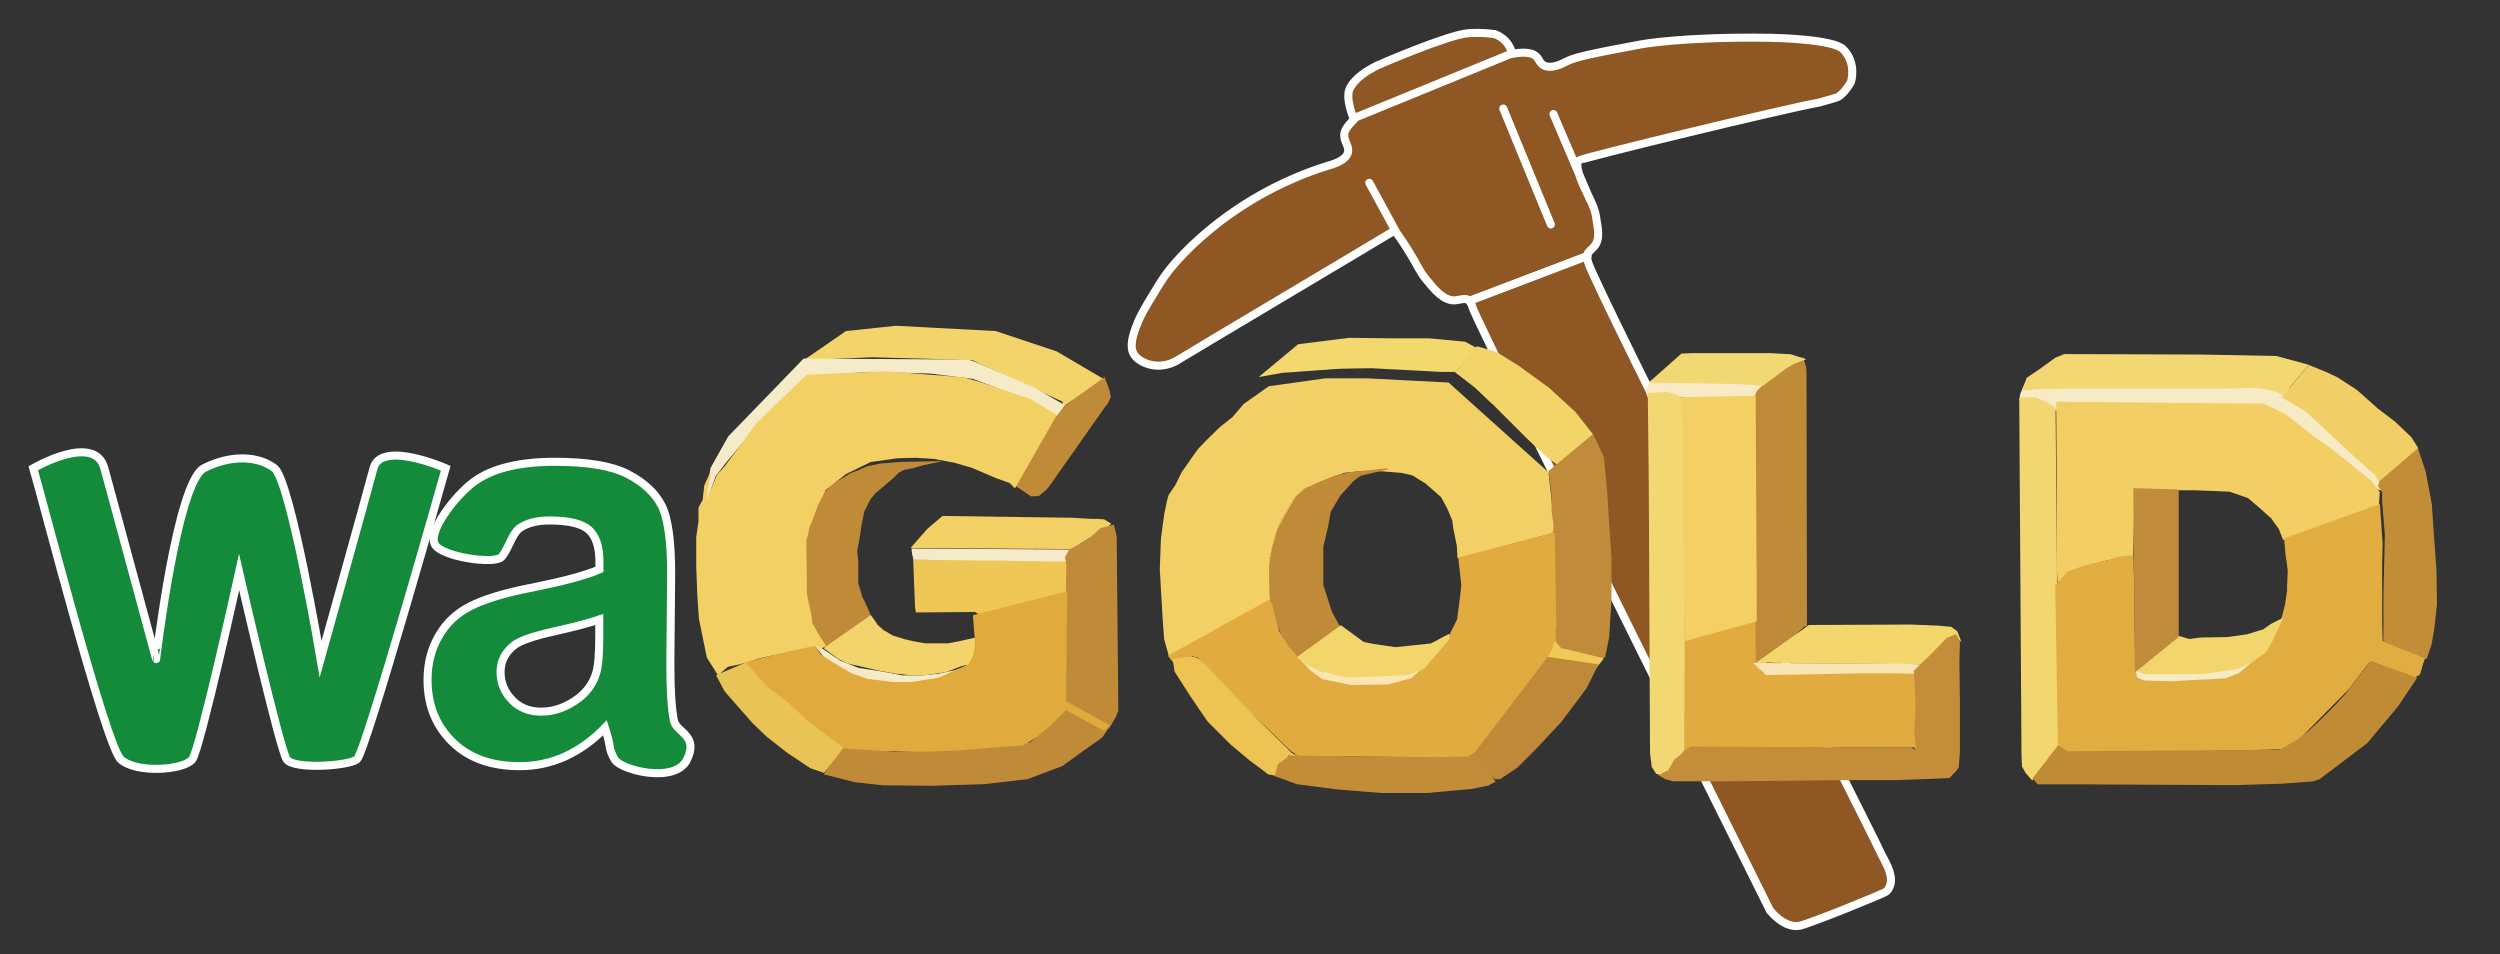 <?xml version="1.0" encoding="utf-8"?>
<!-- Generator: Adobe Illustrator 28.2.0, SVG Export Plug-In . SVG Version: 6.00 Build 0)  -->
<svg version="1.1" id="图层_1" xmlns="http://www.w3.org/2000/svg" xmlns:xlink="http://www.w3.org/1999/xlink" x="0px" y="0px"
	 viewBox="0 0 155.48 59.35" style="enable-background:new 0 0 155.48 59.35;" xml:space="preserve">
<rect x="0" y="0" width="155.48" height="59.35" fill="#333333" stroke="none"/>
<style type="text/css">
	.st0{fill:#8E5724;stroke:#FFFFFF;stroke-width:0.5;stroke-linecap:round;stroke-linejoin:round;}
	.st1{fill-rule:evenodd;clip-rule:evenodd;fill:#F6EBC9;}
	.st2{fill:#F6EBC9;}
	.st3{fill-rule:evenodd;clip-rule:evenodd;fill:#EFC756;}
	.st4{fill:#EFC756;}
	.st5{fill-rule:evenodd;clip-rule:evenodd;fill:#C08B39;}
	.st6{fill:#C08B39;}
	.st7{fill-rule:evenodd;clip-rule:evenodd;fill:#F3D46A;}
	.st8{fill:#F3D46A;}
	.st9{fill-rule:evenodd;clip-rule:evenodd;fill:#F3D064;}
	.st10{fill:#F3D064;}
	.st11{fill-rule:evenodd;clip-rule:evenodd;fill:#E0AA3D;}
	.st12{fill:#E0AA3D;}
	.st13{fill-rule:evenodd;clip-rule:evenodd;fill:#EAC356;}
	.st14{fill:#EAC356;}
	.st15{fill-rule:evenodd;clip-rule:evenodd;fill:#C38C38;}
	.st16{fill:#C38C38;}
	.st17{fill-rule:evenodd;clip-rule:evenodd;fill:#FAE6B2;}
	.st18{fill-rule:evenodd;clip-rule:evenodd;fill:#EFCA57;}
	.st19{fill-rule:evenodd;clip-rule:evenodd;fill:#F3D065;}
	.st20{fill:#F3D065;}
	.st21{fill-rule:evenodd;clip-rule:evenodd;fill:#F3D86E;}
	.st22{fill:#F3D86E;}
	.st23{fill-rule:evenodd;clip-rule:evenodd;fill:#F3D468;}
	.st24{fill:#F3D468;}
	.st25{fill-rule:evenodd;clip-rule:evenodd;fill:#C08B3A;}
	.st26{fill:#C08B3A;}
	.st27{fill-rule:evenodd;clip-rule:evenodd;fill:#BF8939;}
	.st28{fill:#BF8939;}
	.st29{fill-rule:evenodd;clip-rule:evenodd;fill:#E2AB40;}
	.st30{fill:#E2AB40;}
	.st31{fill-rule:evenodd;clip-rule:evenodd;fill:#F2D56B;}
	.st32{fill:#F2D56B;}
	.st33{fill-rule:evenodd;clip-rule:evenodd;fill:#EDC453;}
	.st34{fill:#EDC453;}
	.st35{fill-rule:evenodd;clip-rule:evenodd;fill:#F8EAC4;}
	.st36{fill:#F8EAC4;}
	.st37{fill-rule:evenodd;clip-rule:evenodd;fill:#E2AB3F;}
	.st38{fill:#E2AB3F;}
	.st39{fill-rule:evenodd;clip-rule:evenodd;fill:#F3D66C;}
	.st40{fill:#F3D66C;}
	.st41{fill-rule:evenodd;clip-rule:evenodd;fill:#F8E5B3;}
	.st42{fill:#F8E5B3;}
	.st43{fill-rule:evenodd;clip-rule:evenodd;fill:#C38D39;}
	.st44{fill:#C38D39;}
	.st45{fill-rule:evenodd;clip-rule:evenodd;fill:#F1D872;}
	.st46{fill:#F1D872;}
	.st47{fill-rule:evenodd;clip-rule:evenodd;fill:#F2D873;}
	.st48{fill-rule:evenodd;clip-rule:evenodd;fill:#F4CF63;}
	.st49{fill:#F4CF63;}
	.st50{fill-rule:evenodd;clip-rule:evenodd;fill:#F6EBC5;}
	.st51{fill:#F6EBC5;}
	.st52{fill-rule:evenodd;clip-rule:evenodd;fill:#F2D670;}
	.st53{fill:#F2D670;}
	.st54{fill-rule:evenodd;clip-rule:evenodd;fill:#F3CE64;}
	.st55{fill:#F3CE64;}
	.st56{fill-rule:evenodd;clip-rule:evenodd;fill:#E1AD41;}
	.st57{fill:#E1AD41;}
	.st58{fill-rule:evenodd;clip-rule:evenodd;fill:#C08B35;}
	.st59{fill:#C08B35;}
	.st60{fill-rule:evenodd;clip-rule:evenodd;fill:#C18D37;}
	.st61{fill:#C18D37;}
	.st62{fill-rule:evenodd;clip-rule:evenodd;fill:#F2D56C;}
	.st63{fill:#F2D56C;}
	.st64{fill-rule:evenodd;clip-rule:evenodd;fill:#F3D773;}
	.st65{fill:#F3D773;}
	.st66{fill-rule:evenodd;clip-rule:evenodd;fill:#F2CF66;}
	.st67{fill:#F2CF66;}
	.st68{fill-rule:evenodd;clip-rule:evenodd;fill:#C18C3A;}
	.st69{fill:#C18C3A;}
	.st70{fill:#138B3B;stroke:#FFFFFF;stroke-width:0.5;stroke-miterlimit:10;}
</style>
<g>
	<path class="st0" d="M98.74,15.79c0.07-0.17,0.25-0.28,0.38-0.43c0.46-0.5,0.22-1.25,0.15-1.83c-0.09-0.7-0.5-1.32-0.78-1.96
		c-0.14-0.33-0.58-1.32-0.3-1.59c0.15-0.15,12.88-3.24,14.94-3.6c0.04-0.01,1.11-0.31,1.16-0.34c0.36-0.18,0.79-0.85,0.82-0.93
		c0.02-0.07,0.37-1.17-0.47-2.04c-0.6-0.62-4.01-0.71-4.55-0.72c0,0,0,0,0,0c-5.42-0.08-8.03,0.41-8.03,0.41
		c-2.71,0.51-4.07,0.76-4.67,1.08c-0.19,0.1-0.87,0.47-1.35,0.24c-0.35-0.16-0.28-0.49-0.67-0.69c-0.45-0.23-1.33-0.04-1.33-0.04
		s-0.12-0.87-1.08-1.23c-0.73-0.1-1.32-0.08-1.68-0.05c-1.22,0.1-5.39,1.89-5.62,2c-0.68,0.34-1.34,0.76-1.69,1.38
		c-0.36,0.62,0.24,1.98,0.24,1.98s-0.61,0.55-0.61,0.94c0,0.5,0.31,0.7,0.24,1.08c-0.1,0.56-1.07,0.81-1.3,0.87
		c-2.53,0.8-4.43,1.9-5.68,2.75c-2.16,1.46-3.71,3.09-4.41,4.08c-0.23,0.33-0.67,1.03-1.06,1.7c-0.45,0.76-0.55,1.02-0.6,1.14
		c-0.54,1.25-0.46,1.78-0.24,2.09c0.28,0.41,0.9,0.63,1.36,0.66c0.06,0,0.3,0.02,0.61-0.05c0.4-0.09,0.68-0.26,0.77-0.32
		c0.18-0.13,12.9-7.69,13.46-8.04c0.03,0.05,0.08,0.1,0.11,0.16l-1.7-3.12l1.7,3.12c0.21,0.29,0.49,0.7,0.8,1.21
		c0.58,0.94,0.61,1.17,1.06,1.71c0.48,0.59,1.07,1.31,1.77,1.27c0.3-0.02,0.6-0.17,0.85-0.02c0.02,0.01,0.04,0.03,0.06,0.05
		l7.34-2.79C98.71,15.88,98.72,15.84,98.74,15.79z M84.27,7.32l9.63-3.94L84.27,7.32z M96.45,13.96l-2.96-7.21 M98.87,12.39
		l-2.26-5.3L98.87,12.39z"/>
	<path class="st0" d="M98.76,16.29c-0.03-0.12-0.06-0.24-0.05-0.36l-7.34,2.79c0.15,0.13,0.18,0.32,0.19,0.35
		c0.09,0.45,7.12,14.68,18.52,37.56c0.69,0.82,1.36,1.03,1.82,0.95c0.54-0.09,5.34-2.03,5.44-2.15c0.69-0.79-0.15-1.85-0.47-2.59
		C116.45,51.87,99.13,17.73,98.76,16.29z"/>
</g>
<g>
	<polygon class="st1" points="50.76,40.16 51.35,40.93 52.52,41.68 53.83,42.31 55.36,42.45 56.75,42.45 58.17,42.21 59.27,41.77 
		58.24,41.98 57.37,42.05 56.09,42.05 54.92,41.84 53.36,41.58 52.19,41.11 	"/>
	<path class="st2" d="M52.22,41.06h-0.02l1.17,0.47h-0.02l1.57,0.24L56.11,42h-0.02h1.28l0.87-0.09v0.02l1.5-0.33l0.02,0.03
		l-1.57,0.63l-1.43,0.26h-1.4l-1.54-0.16l-1.33-0.61l-1.19-0.79l-0.82-1.07L52.22,41.06z M50.72,40.22l0.09-0.1l0.59,0.77
		l-0.02-0.02l1.17,0.77h-0.02l1.31,0.63l-0.02-0.02l1.54,0.16h-0.02h1.4h-0.02l1.43-0.26h-0.02l1.1-0.44l0.03,0.12l-1.03,0.23
		l-0.89,0.07h-1.28l-1.17-0.23l-1.57-0.24l-1.19-0.49L50.72,40.22z"/>
	<path class="st3" d="M56.86,34.86l0.12,2.92l0.03,0.26l3.66-0.03l0.47,0.28l5.65-1.28c0.02-0.7,0.02-1.38,0.03-2.08L56.86,34.86z"
		/>
	<path class="st4" d="M66.9,34.88l-0.05,2.19l-5.72,1.29l-0.49-0.3h0.03l-3.71,0.03l-0.05-0.31l-0.12-2.99L66.9,34.88z M56.86,34.93
		l0.07-0.07l0.1,2.92v-0.02l0.05,0.26l-0.07-0.05l3.67-0.03l0.49,0.3h-0.05l5.65-1.28l-0.05,0.05l0.03-2.08L66.83,35L56.86,34.93z"
		/>
	<polygon class="st5" points="52.4,46.41 51.33,48.12 53.2,48.58 54.92,48.77 57.91,48.82 61.23,48.7 63.91,48.38 66.06,47.58 
		67.34,46.65 68.54,45.8 68.88,45.29 66.3,43.85 65.87,44.64 65.06,45.38 64.08,46.22 63.35,46.3 61.16,46.56 58.85,46.72 
		55.53,46.84 	"/>
	<path class="st6" d="M55.55,46.77h-0.02l3.32-0.1l2.31-0.16h-0.02l2.2-0.28l0.73-0.07l-0.03,0.02l0.98-0.86l0.8-0.73l-0.02,0.02
		l0.47-0.84l2.68,1.5l-0.38,0.58l-1.21,0.86l-1.29,0.93l-2.17,0.82l-2.68,0.31l-3.32,0.1l-2.99-0.03l-1.73-0.19l-1.94-0.49l1.12-1.8
		L55.55,46.77z M52.38,46.48l0.07-0.03l-1.07,1.71l-0.03-0.1l1.87,0.47H53.2l1.71,0.19l2.99,0.03l3.32-0.12l2.66-0.3h-0.02
		l2.15-0.82v0.02l1.28-0.93l1.21-0.86l-0.02,0.02l0.31-0.51l0.03,0.09l-2.55-1.42l0.09-0.03l-0.45,0.79l-0.8,0.73l-1,0.87
		l-0.75,0.07l-2.2,0.28l-2.29,0.16l-3.34,0.1L52.38,46.48z"/>
	<polygon class="st7" points="50.21,22.32 54.22,22.17 60.41,22.32 66.11,24.91 66.18,25.17 68.53,23.58 65.69,21.9 61.91,20.64 
		55.72,20.31 52.63,20.64 	"/>
	<path class="st8" d="M52.61,20.59l3.11-0.33l6.21,0.33l3.78,1.26l2.94,1.73l-2.5,1.68l-0.1-0.31l0.03,0.03l-5.68-2.61l0.02,0.02
		l-6.19-0.17h0.02l-4.25,0.17L52.61,20.59z M50.25,22.37l-0.03-0.12l4.01-0.16l6.21,0.16l5.74,2.62l0.09,0.28l-0.1-0.03l2.34-1.59
		v0.1l-2.83-1.68l0.02,0.02l-3.78-1.26h0.02l-6.19-0.33h0.02l-3.1,0.33l0.03-0.02L50.25,22.37z"/>
	<polygon class="st5" points="68.67,23.58 66.01,25.49 63.23,30.23 64.14,30.84 64.57,30.81 65.01,30.46 65.19,30.26 68.68,25.28 
		68.88,25.03 69.02,24.67 68.96,24.32 68.84,24.04 	"/>
	<path class="st6" d="M68.91,24.02l0.1,0.28l0.07,0.38l-0.16,0.38l-0.19,0.24l-3.5,4.98l-0.17,0.19l-0.45,0.38l-0.49,0.02
		l-0.96-0.65l2.8-4.79l2.73-1.98L68.91,24.02z M68.6,23.6l0.1,0.03l-2.66,1.91l0.02-0.02l-2.76,4.74l-0.03-0.09l0.91,0.61
		l-0.03-0.02l0.44-0.02h-0.03l0.44-0.35h-0.02l0.17-0.19v0.02l3.5-4.98L68.82,25l0.12-0.35v0.03l-0.05-0.35l-0.1-0.26L68.6,23.6z"/>
	<polygon class="st1" points="50,22.34 45.35,27.17 44.25,29.11 43.92,31.09 44.48,29.58 45.11,28.76 46.09,27.57 47.08,26.31 
		48.36,25 50.06,23.49 50.3,23.3 54.15,23.06 57.87,23.16 60.46,23.49 64.12,24.86 65.67,25.82 66.13,25.23 64.33,24.18 63.1,23.63 
		60.9,22.67 60.25,22.43 	"/>
	<path class="st2" d="M60.25,22.36l0.68,0.26l2.19,0.96l1.24,0.54l1.87,1.08l-0.54,0.7l-1.61-1v0.02l-3.64-1.38l0.02,0.02
		l-2.61-0.33l-3.73-0.1h0.02l-3.83,0.24l0.03-0.02l-0.26,0.19h0.02l-1.7,1.5l-1.29,1.31l-0.98,1.26l-0.98,1.17l-0.63,0.82V29.6
		l-0.72,1.98h-0.03l0.42-2.48l1.1-1.96l4.69-4.84L60.25,22.36z M50,22.41l0.05-0.02l-4.67,4.81h0.02l-1.1,1.94l0.02-0.02l-0.33,1.96
		l-0.12-0.02l0.54-1.52l0.65-0.84l0.98-1.17l1-1.26l1.29-1.31l1.7-1.52l0.26-0.19l3.85-0.26l3.74,0.12l2.61,0.31l3.66,1.38
		l1.57,0.96l-0.09,0.02l0.47-0.61l0.02,0.1l-1.82-1.05l0.02,0.02l-1.24-0.56l-2.19-0.96l-0.66-0.24l0.03,0.02L50,22.41z"/>
	<polygon class="st5" points="58.07,28.72 56.05,28.76 54.78,28.88 53.97,29.06 53.47,29.27 52.96,29.46 52.22,29.9 51.72,30.26 
		51.28,30.7 50.91,31.17 50.76,31.61 50.55,32.2 50.44,32.82 50.21,33.39 50.18,33.99 50.18,34.9 50.18,35.91 50.18,36.68 
		50.25,37.42 50.41,38.22 50.58,38.69 50.72,39.13 51.02,39.83 51.24,40.04 51.38,40.3 54.11,38.36 53.87,37.75 53.54,37.05 
		53.33,36.32 53.33,34.97 53.24,34.29 53.47,32.99 53.68,31.8 54.04,31.07 54.41,30.63 55.04,30.12 55.51,29.72 55.88,29.35 
		56.25,29.16 56.75,29.06 57.4,28.88 	"/>
	<path class="st6" d="M57.42,28.93L57.42,28.93l-0.65,0.19l-0.52,0.1l0.02-0.02l-0.37,0.19l0.02-0.02l-0.37,0.37l-0.47,0.4
		l-0.61,0.52v-0.02L54.1,31.1l0.02-0.02l-0.37,0.73V31.8l-0.23,1.21h0.02l-0.23,1.28v-0.02l0.07,0.7v1.35V36.3l0.23,0.73h-0.02
		l0.33,0.68l0.28,0.68l-2.83,1.99l-0.19-0.31l0.02,0.02l-0.23-0.23l-0.3-0.7l-0.16-0.45h0.02l-0.19-0.47l-0.14-0.8l-0.09-0.73v-0.79
		V34.9v-0.91l0.03-0.59l0.23-0.59l0.1-0.61l0.23-0.59l0.14-0.45l0.38-0.49l0.44-0.44l0.52-0.37l0.73-0.44l0.52-0.19h-0.02l0.52-0.23
		l0.82-0.17l1.28-0.1l2.52-0.05v0.02L57.42,28.93z M58.05,28.67l0.02,0.12l-2.01,0.03l-1.28,0.1h0.02l-0.8,0.19l0.02-0.02
		l-0.52,0.23l-0.51,0.17h0.02l-0.73,0.44l-0.51,0.37V30.3l-0.44,0.44h0.02l-0.37,0.47v-0.02l-0.14,0.44l-0.23,0.59V32.2l-0.1,0.63
		l-0.23,0.59l0.02-0.02l-0.03,0.58v0.91v1.01v0.77l0.07,0.73V37.4l0.14,0.8l0.17,0.47l0.16,0.44l0.28,0.68v-0.02l0.21,0.23
		l0.16,0.26l-0.09-0.02l2.73-1.94l-0.02,0.09l-0.26-0.63h0.02l-0.33-0.68l-0.23-0.75v-1.36v0.02l-0.07-0.72l0.21-1.28l0.23-1.22
		l0.37-0.73l0.38-0.45l0.61-0.51l0.47-0.4l0.38-0.37l0.37-0.19l0.52-0.12l0.66-0.17L58.05,28.67z"/>
	<polygon class="st9" points="58.64,32.17 57.73,32.92 57.03,33.73 56.77,34.02 66.64,34.09 68.11,33.18 68.88,32.71 69.02,32.61 
		68.65,32.38 68.25,32.34 67.84,32.34 66.71,32.27 	"/>
	<path class="st10" d="M66.71,32.2l1.14,0.07h0.4l0.42,0.03l0.45,0.28l-0.21,0.17l-0.77,0.47l-1.49,0.93l-10.02-0.07l0.35-0.4
		l0.7-0.8l0.94-0.79L66.71,32.2z M58.64,32.22l0.03-0.02l-0.91,0.77l-0.68,0.8l-0.26,0.28l-0.05-0.1l9.86,0.09H66.6l1.47-0.91
		l0.77-0.47h-0.02l0.16-0.1v0.1l-0.37-0.23l0.03,0.02l-0.4-0.03h-0.4l-1.14-0.09L58.64,32.22z"/>
	<polygon class="st1" points="66.83,34.23 66.36,34.86 56.86,34.76 56.79,34.43 56.75,34.16 	"/>
	<path class="st2" d="M56.75,34.23l0.05-0.07l0.05,0.24h-0.02l0.09,0.33l-0.07-0.05l9.5,0.1l-0.05,0.03l0.47-0.63l0.05,0.1
		L56.75,34.23z M66.95,34.18l-0.56,0.75l-9.58-0.12l-0.09-0.37l-0.03-0.33L66.95,34.18z"/>
	<path class="st5" d="M69.24,32.71l-0.73,0.17l-0.7,0.63l-1.28,0.72l-0.21,0.4l0.07,0.49c-0.02,2.8-0.05,5.61-0.07,8.43l0.07,0.3
		l2.55,1.38l0.4-0.66l0.16-0.37l-0.12-10.84L69.24,32.71z"/>
	<path class="st6" d="M69.45,33.36l0.1,10.86l-0.16,0.38l-0.42,0.72l-2.64-1.43l-0.09-0.33l0.07-8.43l-0.07-0.49l0.24-0.44
		l1.29-0.73h-0.02l0.7-0.63l0.82-0.21L69.45,33.36z M69.17,32.73l0.09,0.03l-0.73,0.19l0.03-0.02l-0.7,0.63l-1.29,0.73l0.03-0.03
		l-0.23,0.4v-0.03l0.09,0.47l-0.07,8.45l-0.02-0.02l0.09,0.3l-0.03-0.05l2.55,1.4l-0.09,0.02l0.4-0.66v0.02l0.14-0.37v0.03
		l-0.1-10.86v0.02L69.17,32.73z"/>
	<polygon class="st7" points="54.15,38.36 51.33,40.34 51.86,40.71 52.14,40.93 52.73,41.21 53.78,41.48 54.78,41.68 55.76,41.88 
		56.63,41.95 57.54,41.95 58.82,41.77 59.66,41.44 60.03,41.32 60.25,41.32 60.59,41 60.66,40.27 60.59,39.9 60.59,39.76 
		59.69,39.94 59.01,40.08 58.14,40.08 57.51,40.08 56.74,39.94 56.23,39.83 55.46,39.57 54.95,39.29 54.52,38.89 	"/>
	<path class="st8" d="M54.57,38.83h-0.02l0.44,0.4v-0.02l0.51,0.3h-0.02l0.77,0.24l0.51,0.12l0.77,0.14h-0.02h0.63h0.87h-0.02
		l0.7-0.14l0.94-0.21v0.23v-0.02l0.07,0.38l-0.07,0.75l-0.37,0.37h-0.24h0.02l-0.37,0.1h0.02l-0.86,0.33l-1.29,0.19h-0.91
		l-0.89-0.09l-0.98-0.17l-1-0.23l-1.07-0.24l-0.59-0.3l-0.3-0.23l-0.58-0.42l2.94-2.06L54.57,38.83z M54.1,38.4l0.09,0.02
		l-2.82,1.98v-0.1l0.52,0.37l0.28,0.23v-0.02l0.58,0.3h-0.02l1.07,0.24l0.98,0.23l1,0.17h-0.02l0.87,0.07h0.91l1.28-0.17H58.8
		l0.84-0.33l0.38-0.1h0.23l-0.05,0.02l0.33-0.33l-0.02,0.03l0.07-0.72v0.02l-0.07-0.38v-0.14l0.07,0.05l-0.87,0.19l-0.7,0.14h-0.87
		h-0.63l-0.77-0.14l-0.52-0.12l-0.77-0.24l-0.52-0.3l-0.45-0.42L54.1,38.4z"/>
	<polygon class="st11" points="46.37,41.23 47.06,42.24 47.9,42.98 48.64,43.61 50.02,44.73 51.66,46.01 52.47,46.49 55.22,46.67 
		57.26,46.7 59.34,46.63 62.21,46.41 63.61,46.3 64.49,45.76 65.26,45.1 65.99,44.41 66.27,44.08 68.65,45.39 68.91,45.13 
		66.23,43.64 66.3,36.84 60.59,38.31 60.66,39.25 60.73,39.99 60.59,40.86 60.25,41.41 59.59,41.67 58.42,42.21 56.67,42.51 
		55.53,42.51 53.89,42.28 52.98,41.96 51.73,41.23 51,40.76 50.65,40.2 	"/>
	<path class="st12" d="M50.67,40.13l0.4,0.59l-0.03-0.02l0.73,0.47l1.24,0.73l-0.02-0.02l0.93,0.33H53.9l1.64,0.21h-0.02h1.14
		l1.75-0.28H58.4l1.17-0.54l0.65-0.26l-0.02,0.02l0.31-0.54v0.02l0.14-0.87v0.02l-0.07-0.73l-0.07-1l5.86-1.49l-0.07,6.87
		l-0.03-0.05l2.75,1.52l-0.35,0.35l-2.43-1.33l0.09-0.02l-0.3,0.33l-0.73,0.7l-0.77,0.66l-0.89,0.56l-1.4,0.1l-2.89,0.23l-2.08,0.07
		l-2.06-0.03l-2.75-0.19l-0.82-0.49l-1.64-1.28l-1.4-1.14l-0.72-0.61l-0.86-0.73l-0.75-1.1L50.67,40.13z M46.38,41.28l0.03-0.09
		l0.7,1.01H47.1l0.84,0.72l0.73,0.63l1.38,1.14v-0.02l1.64,1.29v-0.02l0.8,0.47h-0.03l2.75,0.17l2.05,0.03h-0.02l2.08-0.07
		l2.89-0.21l1.4-0.12l-0.03,0.02l0.87-0.54l0.75-0.66v0.02l0.73-0.7l0.31-0.37l2.43,1.35H68.6l0.26-0.24l0.02,0.1l-2.71-1.52
		l0.09-6.84l0.07,0.07l-5.74,1.45l0.05-0.05l0.07,0.94l0.09,0.73l-0.16,0.89l-0.35,0.58l-0.68,0.26h0.02l-1.19,0.56l-1.77,0.3h-1.14
		l-1.64-0.23l-0.93-0.33l-1.26-0.73l-0.73-0.49l-0.37-0.56l0.05,0.03L46.38,41.28z"/>
	<path class="st9" d="M65.62,25.84l-1.57-0.94l-3.13-1.07l-1.07-0.28l-4.78-0.37l-4.36,0.17l-0.54,0.03l-3.15,3.04l-0.68,0.98
		l-1.21,1.61l-0.51,0.58l-0.84,2.01l0.28-1.85l-0.21,0.47l-0.12,0.91l-0.24,0.47v0.84l-0.14,1v1.01v0.8l0.07,1.82l0.1,1.43L44,40.88
		l0.66,1.03l0.54-0.47l0.8-0.19l1.07-0.31l3.39-0.77l0.37-0.03l0.17,0.17l0.26-0.14l-0.49-0.73l-0.31-0.63l-0.12-0.65l-0.24-1.17
		v-1.07c-0.02-0.51-0.03-1.01-0.03-1.52v-0.77l0.21-0.91l0.51-1.36l0.49-0.91l1.24-0.98l1.64-0.8l1.64-0.23l1.12-0.03l1.17,0.09
		l1.35,0.24l1.07,0.33l1.45,0.61l0.84,0.3l0.3,0.3L65.62,25.84z"/>
	<path class="st10" d="M63.12,30.37l-0.35-0.35l0.02,0.02l-0.84-0.3l-1.47-0.63h0.02l-1.07-0.31h0.02l-1.36-0.26h0.02l-1.17-0.07
		l-1.12,0.03l-1.64,0.23l0.02-0.02l-1.64,0.8h0.02l-1.24,0.98l0.02-0.02l-0.47,0.91l-0.51,1.35l-0.23,0.91v-0.02v0.77l0.03,1.52
		v1.07v-0.02l0.26,1.17l0.1,0.66v-0.02l0.33,0.61l0.51,0.79L51,40.39l-0.21-0.23l0.05,0.02l-0.37,0.03h0.02l-3.41,0.77h0.02
		l-1.07,0.33l-0.8,0.17h0.02l-0.59,0.52l-0.7-1.1l-0.49-2.4l-0.1-1.42l-0.07-1.84v-0.8v-1.03l0.14-0.98v-0.86l0.26-0.49v0.03
		l0.1-0.93l0.42-0.91l-0.37,2.33l-0.12-0.03l0.86-2.03l0.51-0.58l1.21-1.61l0.7-1l3.15-3.04l0.58-0.03l4.36-0.19l4.79,0.37l1.07,0.3
		l3.15,1.07l1.63,0.98L63.12,30.37z M65.57,25.8l0.02,0.09l-1.56-0.94L60.9,23.9l-1.07-0.3h0.02l-4.79-0.37h0.02l-4.36,0.19h0.02
		l-0.56,0.03l0.05-0.02l-3.15,3.03l-0.68,0.98l-1.21,1.61l-0.52,0.59l0.02-0.02l-1.03,2.47h-0.02l0.38-2.36l0.12,0.03l-0.23,0.47
		v-0.02l-0.1,0.93l-0.26,0.49l0.02-0.03v0.84l-0.16,1v1.01v0.8l0.07,1.82l0.12,1.43V38.5l0.47,2.38l-0.02-0.03l0.66,1.03l-0.1-0.02
		l0.56-0.49L46,41.2l1.07-0.33l3.39-0.77l0.4-0.03l0.21,0.21l-0.09-0.02l0.26-0.14l-0.02,0.09l-0.49-0.73l-0.33-0.63l-0.1-0.66
		l-0.26-1.19v-1.05L50,34.39v-0.77l0.23-0.93l0.51-1.36l0.49-0.93l1.26-1l1.66-0.82l1.64-0.21l1.14-0.03l1.19,0.07l1.35,0.26
		L60.53,29L62,29.62l0.84,0.3l0.31,0.3l-0.1,0.02L65.57,25.8z"/>
	<polygon class="st13" points="46.38,41.28 44.63,42.02 45.14,42.96 45.84,43.77 46.85,44.94 47.76,45.81 49.06,46.79 50.44,47.7 
		51.24,48 52.38,46.49 51.38,45.78 50.11,44.78 48.69,43.5 47.66,42.73 	"/>
	<path class="st14" d="M47.71,42.7l-0.02-0.02l1.03,0.77l1.43,1.28h-0.02l1.28,1l1.05,0.77l-1.21,1.57l-0.86-0.3l-1.4-0.93l-1.28-1
		l-0.91-0.87l-1.03-1.17l-0.7-0.8l-0.54-1.01l1.85-0.79L47.71,42.7z M46.33,41.32l0.07,0.02l-1.75,0.73l0.03-0.09l0.51,0.94v-0.02
		l0.7,0.8l1.01,1.17l0.91,0.87l1.28,0.98l1.38,0.91h-0.02l0.8,0.3l-0.07,0.02l1.14-1.5v0.09l-0.98-0.73l-1.28-0.98l-1.43-1.28
		l-1.01-0.77L46.33,41.32z"/>
	<polygon class="st15" points="91.68,46.77 92.75,48.31 92.93,48.61 92.56,48.79 91.58,49.01 88.73,49.26 87.78,49.26 85.95,49.26 
		83.22,49.05 80.66,48.72 79.13,48.12 79.37,47.25 79.86,46.84 80.17,46.88 80.87,47.04 84.06,47.11 86.51,47.11 	"/>
	<path class="st16" d="M86.51,47.18h-2.45l-3.18-0.09l-0.7-0.14l-0.33-0.03l0.05-0.02l-0.47,0.4l0.02-0.03l-0.26,0.89l-0.03-0.09
		l1.54,0.58h-0.02l2.55,0.33l2.75,0.23h-0.02h1.84h0.94l2.85-0.26h-0.02l0.98-0.21l0.35-0.19l-0.02,0.1l-0.17-0.3l-1.07-1.54
		l0.05,0.03L86.51,47.18z M91.72,46.7l1.08,1.57l0.21,0.35l-0.44,0.23l-1,0.21l-2.85,0.26h-0.94h-1.84L83.2,49.1l-2.55-0.33
		l-1.61-0.59l0.28-0.96l0.51-0.42l0.37,0.03l0.7,0.14h-0.02l3.18,0.07h2.45h-0.02L91.72,46.7z"/>
	<path class="st17" d="M80,40.76l2.82,2.48l3.9-0.03l3.39-0.96l-0.21-0.91l-1.24-0.3l-1.57,0.26l-2.05,0.3l-0.73-0.03l-2.4-0.63
		c-0.21-0.09-0.38-0.17-0.59-0.24c-0.05-0.03-0.17-0.05-0.17-0.05L80,40.76z"/>
	<polygon class="st18" points="99.68,40.23 96.84,39.39 95.88,40.57 96.28,41.34 99.07,41.77 99.33,41.48 99.71,41 	"/>
	<polygon class="st19" points="78.93,24.09 77.41,25.17 76.69,26 75.92,26.61 75.1,27.43 74.56,27.97 73.56,29.39 73.13,30.26 
		72.74,30.82 72.64,31.16 72.48,31.98 72.25,33.5 72.2,35.42 72.36,38.38 72.48,39.74 72.74,40.74 77.78,37.94 78.72,37.45 
		78.99,37.28 78.99,36.53 78.99,35.86 78.93,34.81 79.27,33.39 79.7,32.29 80.42,31.09 81.07,30.39 82.12,29.9 83.53,29.34 
		84.53,29.23 85.89,29.23 87.15,29.34 87.87,29.51 88.75,30.05 89.67,30.88 90.06,31.59 90.39,32.34 90.44,32.8 90.67,33.94 
		90.72,34.65 96.53,33.11 96.63,32.9 96.25,29.39 90.06,23.86 85.02,23.58 84.09,23.58 82.45,23.58 	"/>
	<path class="st20" d="M82.43,23.53h1.66h0.93l5.07,0.26l6.21,5.58l0.4,3.53l-0.14,0.26l-5.91,1.57l-0.05-0.79l-0.23-1.15
		l-0.05-0.44v0.02L90,31.61l-0.38-0.7l0.02,0.02l-0.94-0.82h0.02l-0.87-0.54h0.02l-0.72-0.16h0.02l-1.26-0.1h-1.36l-0.98,0.1h0.02
		l-1.43,0.54l-1.03,0.49l0.02-0.02l-0.65,0.72v-0.02l-0.72,1.21h0.02l-0.45,1.08h0.02L79,34.83v-0.02l0.05,1.05v0.66v0.79l-0.3,0.19
		l-0.94,0.49l-5.11,2.83l-0.3-1.07l-0.1-1.38l-0.17-2.96l0.07-1.92l0.21-1.54l0.17-0.82l0.1-0.35l0.38-0.56v0.02l0.44-0.89l1-1.42
		l0.54-0.56l0.84-0.82l0.77-0.61l-0.02,0.02l0.72-0.84l1.56-1.1L82.43,23.53z M78.95,24.14h0.02l-1.52,1.08l-0.72,0.82l-0.77,0.59
		h0.02l-0.82,0.82l-0.56,0.56l0.02-0.02l-1,1.42h0.02l-0.45,0.87l-0.38,0.56l0.02-0.02l-0.1,0.33v-0.02l-0.17,0.82l-0.21,1.54V33.5
		l-0.05,1.92l0.16,2.96l0.1,1.36v-0.02l0.28,1l-0.09-0.05l5.04-2.78l0.93-0.49l0.28-0.17l-0.03,0.05v-0.75v-0.66l-0.05-1.05
		l0.33-1.43l0.44-1.1l0.72-1.22l0.66-0.72l1.05-0.51l1.43-0.54l1.01-0.12h1.36l1.28,0.12l0.72,0.16L88.78,30l0.94,0.84l0.38,0.72
		l0.33,0.79l0.07,0.44l0.21,1.15l0.05,0.72l-0.07-0.07l5.81-1.52l-0.05,0.03l0.12-0.23l-0.02,0.03l-0.38-3.5l0.03,0.03l-6.19-5.53
		l0.03,0.02l-5.04-0.28h-0.93h-1.64L78.95,24.14z"/>
	<polygon class="st5" points="85.81,29.25 84.02,29.42 83.03,29.65 81.21,30.42 80.61,30.93 79.96,32.06 79.49,32.97 79.16,34.15 
		78.99,35.16 78.99,36.3 79.02,37.14 79.13,37.61 79.37,38.61 79.74,39.45 80.17,40.2 80.7,40.9 81.82,39.95 83.25,38.96 
		82.78,38.08 82.22,36.4 82.22,35.02 82.22,33.99 82.52,32.71 82.69,31.77 83.29,30.79 83.69,30.35 84.09,29.91 84.57,29.55 	"/>
	<path class="st6" d="M84.58,29.6h0.02l-0.47,0.35h0.02l-0.4,0.44l-0.4,0.44l-0.58,0.98v-0.02l-0.17,0.94l-0.3,1.28v-0.02v1.03v1.38
		v-0.02l0.54,1.68l0.51,0.93l-1.49,1.01h0.02l-1.19,0.98l-0.56-0.75l-0.44-0.77l-0.37-0.84l-0.26-1l-0.1-0.49l-0.03-0.84v-1.14
		l0.17-1.03l0.33-1.17l0.49-0.93l0.66-1.14l0.59-0.52l1.84-0.79l1-0.21l2.29-0.24l0.02,0.07L84.58,29.6z M85.79,29.18l0.02,0.14
		l-1.78,0.17l-0.98,0.23l0.02-0.02l-1.84,0.77h0.02l-0.58,0.51l0.02-0.02l-0.66,1.14v-0.02l-0.47,0.93v-0.02l-0.33,1.17l0.02-0.02
		l-0.19,1.03v-0.02v1.14l0.03,0.84v-0.02l0.1,0.47l0.26,1v-0.02l0.37,0.84l0.44,0.77l-0.02-0.02l0.52,0.7l-0.1-0.02l1.14-0.94
		l1.43-1l-0.02,0.09l-0.49-0.87l-0.54-1.7v-1.4v-1.03l0.28-1.28l0.19-0.96l0.59-1l0.4-0.45l0.4-0.44l0.49-0.38L85.79,29.18z"/>
	<polygon class="st21" points="78.5,23.37 79.74,23.14 83.36,22.9 85.3,22.86 89.64,23.07 90.51,23.07 91.72,21.66 91.11,21.33 
		88.87,21.1 86.47,21.1 83.94,21.06 82.55,21.26 80.77,21.47 	"/>
	<path class="st22" d="M80.73,21.41l1.82-0.23l1.38-0.17l2.54,0.03h2.41l2.24,0.21l0.7,0.38l-1.28,1.5h-0.91l-4.34-0.23l-1.94,0.03
		l-3.6,0.26l-1.47,0.26L80.73,21.41z M78.55,23.42L78.5,23.3l1.24-0.21l3.62-0.26l1.94-0.03L89.64,23h0.87l-0.03,0.03l1.19-1.43
		l0.03,0.1l-0.63-0.33l0.02,0.02l-2.22-0.23h-2.4l-2.54-0.03h0.02l-1.38,0.17l-1.8,0.23l0.03-0.02L78.55,23.42z"/>
	<polygon class="st23" points="91.88,21.62 90.58,23.14 91.75,24.07 92.82,25.05 95.01,27.24 96.21,28.37 96.91,28.85 99,27.03 
		97.93,25.66 96.28,24.18 94.43,22.83 93.03,21.94 	"/>
	<path class="st24" d="M93.07,21.89l1.4,0.87l1.87,1.36l1.64,1.5l1.1,1.4l-2.17,1.91l-0.73-0.51l-1.21-1.14l-2.2-2.2v0.02l-1.05-1
		l-1.22-0.94l1.35-1.63L93.07,21.89z M91.86,21.68l0.05-0.02l-1.28,1.54v-0.1l1.17,0.93L92.86,25l2.2,2.2v-0.02l1.21,1.14h-0.02
		l0.7,0.47h-0.09l2.08-1.82v0.09l-1.07-1.35h0.02l-1.64-1.5v0.02l-1.85-1.36v0.02L93,21.99l0.02,0.02L91.86,21.68z"/>
	<path class="st25" d="M99.07,27.1l-2.71,2.22l0.16,1.24l0.03,1.24l0.1,0.8c0.02,0.59,0.02,1.17,0.03,1.75l0.1,4.13l-0.03,1.03
		l0.03,0.37l0.33,0.35l0.73,0.19l1.07,0.26l0.65,0.14h0.19l0.24-1.21l0.16-2.31v-2.59l-0.3-4.3l-0.19-1.98L99.07,27.1z"/>
	<path class="st26" d="M99.75,28.43l0.19,1.99l0.28,4.3v2.61l-0.14,2.29l-0.26,1.28h-0.24l-0.66-0.16l-1.07-0.26l-0.75-0.17
		l-0.35-0.4l-0.03-0.38l0.03-1.03l-0.1-4.13l-0.05-1.75l0.02,0.02l-0.12-0.82l-0.03-1.24v0.02L96.3,29.3l2.78-2.31L99.75,28.43z
		 M99.01,27.12l0.09,0.03l-2.69,2.22l0.02-0.05l0.14,1.24l0.05,1.24l0.1,0.8l0.03,1.75l0.1,4.13l-0.03,1.03V39.5l0.03,0.37
		l-0.02-0.03l0.33,0.37l-0.03-0.02l0.73,0.17l1.05,0.26l0.66,0.14h-0.02h0.19l-0.07,0.05l0.26-1.21v0.02l0.14-2.31v-2.59l-0.3-4.3
		l-0.17-1.98v0.03L99.01,27.12z"/>
	<polygon class="st27" points="96.21,40.9 91.68,46.7 92.16,47.47 92.96,48.38 93.26,48.38 94.31,47.68 95.48,46.53 97.05,44.85 
		98.63,42.77 99.33,41.37 	"/>
	<path class="st28" d="M99.41,41.32l-0.73,1.47l-1.57,2.1l-1.57,1.68l-1.17,1.17l-1.08,0.72h-0.33l-0.84-0.94l-0.49-0.8l4.57-5.88
		L99.41,41.32z M96.2,40.97l0.07-0.03l-4.53,5.81v-0.07l0.47,0.77v-0.02l0.8,0.93l-0.05-0.03h0.3l-0.03,0.02l1.05-0.7v0.02
		l1.17-1.17L97,44.8l1.57-2.08v0.02l0.68-1.38l0.05,0.09L96.2,40.97z"/>
	<polygon class="st29" points="90.77,34.76 90.95,36.4 90.88,37.1 90.7,38.61 89.97,40.06 88.99,41.2 87.85,42.28 86.35,42.68 
		84.02,42.72 82.22,42.37 81.54,41.84 80.7,40.97 80.14,40.32 79.83,39.8 79.53,39.32 79.34,38.75 79.09,37.64 78.93,37.4 
		72.72,40.83 72.99,41.16 73.49,40.97 74.19,40.79 74.53,40.86 76.31,42.77 77.18,43.71 78.79,45.2 80.14,46.53 80.4,46.74 
		80.77,46.97 89.46,47.04 91.28,47 91.68,46.74 96.18,40.86 96.39,40.5 96.65,39.85 96.72,38.89 96.62,33.2 	"/>
	<path class="st30" d="M96.69,33.11l0.1,5.77l-0.07,0.96l-0.26,0.68l-0.23,0.37l-4.5,5.89l-0.44,0.26l-1.84,0.05l-8.71-0.09
		l-0.38-0.23l-0.26-0.23l-1.35-1.31l-1.61-1.5l-0.89-0.94l-1.78-1.91l0.03,0.03l-0.33-0.09h0.03l-0.7,0.19h0.02l-0.56,0.19
		l-0.33-0.42l6.33-3.5l0.17,0.31l0.26,1.1l0.17,0.58v-0.02l0.3,0.49v-0.02l0.31,0.52v-0.02l0.54,0.66l0.84,0.87v-0.02l0.7,0.52
		l-0.03-0.02l1.78,0.37l2.33-0.03h-0.02l1.5-0.4l-0.03,0.02l1.14-1.1l0.98-1.12l0.72-1.45v0.02l0.19-1.5v0.02l0.07-0.7v0.02
		l-0.19-1.7L96.69,33.11z M90.79,34.83l0.05-0.07l0.17,1.64l-0.07,0.7l-0.19,1.52l-0.73,1.47l-1,1.14l-1.14,1.12l-1.52,0.4
		l-2.36,0.03l-1.8-0.37l-0.72-0.52l-0.84-0.87l-0.56-0.66l-0.33-0.52l-0.3-0.47l-0.17-0.59l-0.26-1.1l0.02,0.02l-0.16-0.26
		l0.09,0.03l-6.21,3.43l0.02-0.09l0.26,0.31l-0.07-0.02l0.51-0.17l0.72-0.19l0.37,0.09l1.8,1.91l0.87,0.94l1.61,1.5l1.35,1.31
		l0.24,0.21l0.37,0.23l-0.03-0.02l8.69,0.07l1.82-0.03l-0.03,0.02l0.4-0.26l-0.02,0.02l4.5-5.88l0.21-0.37v0.02l0.26-0.66
		l-0.02,0.02l0.09-0.94l-0.12-5.68l0.09,0.05L90.79,34.83z"/>
	<polygon class="st31" points="83.39,38.96 80.77,40.86 81.31,41.3 82.15,41.7 83.76,42.07 85.47,42.03 87.56,41.93 88.55,41.53 
		90.07,39.73 90.07,39.52 88.99,40.09 86.79,40.32 85.37,40.09 84.79,39.99 	"/>
	<path class="st32" d="M84.83,39.94l-0.03-0.02l0.59,0.12h-0.02l1.43,0.21h-0.02l2.19-0.23l-0.02,0.02l1.19-0.63v0.35l-1.56,1.82
		l-1.01,0.4l-2.1,0.1l-1.71,0.05l-1.63-0.38l-0.86-0.4l-0.61-0.49l2.73-1.98L84.83,39.94z M83.36,39.01h0.07l-2.62,1.91v-0.1
		l0.54,0.44l0.84,0.4l-0.02-0.02L83.78,42h-0.02l1.71-0.03l2.08-0.1h-0.02l0.98-0.4l-0.02,0.02l1.52-1.78v0.03v-0.21l0.09,0.05
		l-1.1,0.59l-2.22,0.21l-1.43-0.21l-0.59-0.12L83.36,39.01z"/>
	<polygon class="st33" points="72.99,41.04 73.09,41.74 74.09,43.28 75.14,44.8 76.57,46.23 77.74,47.21 78.9,48.09 79.23,48.12 
		79.42,47.47 80,47.07 80.07,46.88 80.37,46.93 78.25,44.85 76.85,43.42 74.93,41.37 74.53,41.04 74.26,40.93 73.86,40.93 	"/>
	<path class="st34" d="M73.86,40.86h0.42l0.28,0.12l0.4,0.35l1.94,2.05l1.38,1.42l2.26,2.22l-0.47-0.07l0.07-0.03l-0.09,0.19
		l-0.59,0.42l0.02-0.03l-0.19,0.7l-0.4-0.03l-1.19-0.89l-1.17-0.98l-1.43-1.43l-1.05-1.54l-1-1.56l-0.12-0.77L73.86,40.86z
		 M73,41.11l0.05-0.07l0.1,0.7l-0.02-0.03l1,1.54l1.05,1.52l1.42,1.42l1.17,0.98l1.17,0.87h-0.03l0.33,0.03l-0.07,0.05l0.17-0.68
		l0.61-0.42l-0.02,0.03l0.09-0.23l0.33,0.03l-0.05,0.1l-2.12-2.08l-1.38-1.42l-1.94-2.05l-0.4-0.33l0.02,0.02L74.25,41h0.02h-0.4
		h0.02L73,41.11z"/>
	<polygon class="st35" points="102.65,23.77 102.41,24.28 102.51,24.65 106.34,24.68 109.3,24.68 109.89,24.02 109.63,23.84 	"/>
	<path class="st36" d="M109.65,23.77l0.33,0.24l-0.65,0.73h-2.99l-3.88-0.03l-0.12-0.44l0.28-0.58L109.65,23.77z M102.65,23.83
		l0.07-0.03l-0.26,0.52v-0.05l0.12,0.37l-0.07-0.05l3.83,0.03h2.96l-0.03,0.03l0.58-0.66l0.02,0.09l-0.26-0.17l0.03,0.02
		L102.65,23.83z"/>
	<path class="st37" d="M109.19,38.55c-0.73-0.21-2.94,0.86-4.41,1.29c-0.02,1.42-0.03,2.83-0.05,4.27c0.02,0.65,0.03,1.31,0.05,1.98
		l0.03,0.68l0.35-0.37l13.63,0.03l0.26-0.03l0.17,0.26l-0.1-0.77v-2.45l-0.07-1.61l-9.5,0.09l-0.37-0.73
		C109.21,40.34,109.93,38.78,109.19,38.55z"/>
	<path class="st38" d="M109.28,38.54l0.07,0.03l0.05,0.03l0.05,0.05l0.03,0.07l0.03,0.07l0.05,0.14l0.02,0.16v0.17l-0.03,0.19
		l-0.02,0.19l-0.03,0.19l-0.05,0.21l-0.09,0.4l-0.03,0.21l-0.03,0.19v-0.02l-0.03,0.19v-0.02v0.17l-0.02-0.03l0.37,0.73l-0.05-0.03
		l9.55-0.07l0.09,1.66v2.45l0.14,1.01L119,46.44l0.05,0.03l-0.24,0.03l-13.64-0.03l0.05-0.02l-0.47,0.47l-0.03-0.84l-0.03-1.98
		l0.03-4.32l0.33-0.1l0.3-0.1l0.3-0.1l0.31-0.1l0.65-0.24l0.31-0.12l0.31-0.1l0.31-0.12l0.3-0.09l0.28-0.09l0.26-0.07l0.24-0.03
		l0.1-0.02l0.1-0.02h0.1h0.1l0.09,0.02l0.07,0.02L109.28,38.54z M109.17,38.62L109.17,38.62l-0.07-0.02h0.02l-0.09-0.02v0.02
		l-0.09-0.02l-0.09,0.02h-0.1l-0.1,0.02l-0.23,0.05l-0.26,0.05l-0.28,0.09l-0.3,0.09l-0.3,0.1l-0.31,0.12l-0.31,0.12l-0.65,0.23
		l-0.31,0.12l-0.31,0.1l-0.3,0.1l-0.28,0.09l0.03-0.05l-0.03,4.27l0.03,1.96l0.03,0.7l-0.1-0.03l0.38-0.38l13.64,0.03l0.3-0.05
		l0.19,0.3l-0.1,0.05l-0.12-0.79v-2.45l-0.07-1.59l0.07,0.05l-9.53,0.07l-0.4-0.77l0.02-0.19l0.03-0.19l0.02-0.19l0.05-0.19
		l0.09-0.42l0.03-0.19l0.05-0.21v0.02l0.02-0.19l0.02-0.19v0.02V39.1v0.02l-0.02-0.16l0.02,0.02l-0.05-0.14h0.02l-0.03-0.05v0.02
		l-0.03-0.05h0.02l-0.05-0.05l0.02,0.02l-0.05-0.03l-0.05-0.03h0.02L109.17,38.62z"/>
	<path class="st5" d="M112.11,22.31l-0.68,0.33l-1.57,1.21l-0.51,0.47l-0.19,0.44c0.03,5.44,0.07,10.86,0.1,16.28l0.09,0.4
		l0.47-0.35l1.64-1.5l0.75-0.7h0.12c-0.02-5.23-0.03-10.46-0.03-15.71l-0.03-0.35L112.11,22.31z"/>
	<path class="st6" d="M112.32,22.81l0.03,0.37l0.03,15.78h-0.16l0.03-0.02l-0.77,0.7l-1.64,1.49l-0.56,0.44l-0.09-0.51l-0.12-16.32
		l0.21-0.45l0.51-0.49l1.59-1.21l0.77-0.37L112.32,22.81z M112.06,22.32l0.09,0.05l-0.7,0.31h0.02l-1.57,1.21l-0.51,0.47l0.02-0.02
		l-0.19,0.44l0.02-0.03l0.1,16.28l0.07,0.4l-0.1-0.03l0.47-0.37l1.64-1.5l0.79-0.7h0.14l-0.07,0.05l-0.03-15.71v0.02l-0.03-0.37
		v0.02L112.06,22.32z"/>
	<polygon class="st39" points="112.52,38.92 118.83,38.89 120.51,38.96 121.31,39.04 121.68,39.29 121.84,39.69 121.58,39.45 
		121.21,39.59 119.6,41.23 119.23,41.23 110.47,41.16 109.89,41.13 109.38,41.53 109.26,41.27 	"/>
	<path class="st40" d="M109.3,41.32l0.03-0.07l0.1,0.24l-0.1-0.02l0.54-0.42l0.59,0.03l8.76,0.07h0.37l-0.03,0.02l1.61-1.64
		l0.42-0.17l0.28,0.3l-0.1,0.05l-0.14-0.4l0.02,0.03l-0.37-0.24h0.03l-0.8-0.07l-1.68-0.07l-6.31,0.03l0.03-0.02L109.3,41.32z
		 M112.5,38.87l6.33-0.03l1.7,0.07l0.82,0.07l0.38,0.28l0.26,0.68l-0.47-0.45l0.07,0.02l-0.37,0.14l0.03-0.02l-1.63,1.68h-0.4
		l-8.76-0.09l-0.58-0.03l0.03-0.02l-0.58,0.45l-0.16-0.37L112.5,38.87z"/>
	<polygon class="st41" points="109.19,41.3 109.86,41.93 111.87,41.88 115.47,41.81 118.08,41.81 119.09,41.84 119.46,41.37 
		118.22,41.34 	"/>
	<path class="st42" d="M118.22,41.27l1.36,0.05l-0.45,0.59l-1.07-0.03h0.02h-2.61l-3.6,0.07l-2.05,0.03l-0.79-0.75L118.22,41.27z
		 M109.19,41.37l0.05-0.12l0.65,0.63l-0.03-0.02l2.01-0.03l3.6-0.07h2.61l1.01,0.03l-0.05,0.02l0.37-0.47l0.05,0.1l-1.24-0.03
		L109.19,41.37z"/>
	<path class="st43" d="M119.09,41.74l0.1,2.15l-0.07,1.54l0.07,0.94l0.07,0.44l-0.24-0.17l-0.16-0.07l-13.7-0.07l-0.35,0.24
		l-0.52,0.19l-0.47,0.8l-0.61,0.44l0.37,0.21l0.51,0.14h3.43l7.52-0.07h2.85l2.71-0.1l0.61-0.03l0.4-0.4l0.14-0.23l0.09-0.91v-3.29
		c-0.02-0.75-0.03-1.5-0.03-2.26l0.03-1.35l-0.23-0.37l-0.51,0.21l-0.87,0.91L119.09,41.74z"/>
	<path class="st44" d="M120.18,40.6L120.18,40.6l0.89-0.93l0.58-0.24l0.24,0.44l-0.03,1.36l0.03,2.26v3.29l-0.07,0.94l-0.16,0.23
		l-0.42,0.44l-0.65,0.03l-2.71,0.1h-2.85l-7.52,0.07h-3.45l-0.52-0.14l-0.45-0.28l0.7-0.49l-0.02,0.02l0.49-0.82l0.52-0.19
		l0.37-0.26l13.73,0.07l0.17,0.09l0.26,0.17l-0.1,0.07l-0.07-0.44l-0.09-0.96l0.09-1.54l-0.12-2.17L120.18,40.6z M119.14,41.79
		l0.02-0.05l0.1,2.15l-0.07,1.54l0.07,0.94l0.1,0.58l-0.38-0.26l-0.14-0.07h0.02l-13.7-0.07h0.05l-0.38,0.24l-0.51,0.19l0.03-0.03
		l-0.49,0.82l-0.63,0.45V48.1l0.37,0.23h-0.02l0.51,0.14h-0.02h3.43l7.52-0.07h2.85l2.71-0.12h-0.02l0.63-0.03l-0.03,0.02l0.4-0.4
		l-0.02,0.02l0.14-0.23v0.03l0.07-0.91v-3.29l-0.03-2.26l0.03-1.35v0.03l-0.21-0.37l0.09,0.02l-0.52,0.23l0.02-0.02l-0.87,0.91
		L119.14,41.79z"/>
	<polygon class="st45" points="102.7,23.74 107.88,23.81 109.63,23.91 110.98,22.9 111.5,22.6 112.15,22.34 111.34,22.1 
		110.07,22.03 105.29,22.03 104.59,22.06 	"/>
	<path class="st46" d="M104.57,21.99l0.72-0.03h4.78l1.29,0.07l0.98,0.31l-0.82,0.31h0.02l-0.52,0.3h0.02l-1.38,1.03l-1.77-0.1
		l-5.35-0.09L104.57,21.99z M102.74,23.77l-0.03-0.1l5.18,0.07l1.75,0.12h-0.03l1.35-1.01l0.52-0.3l0.66-0.26v0.12l-0.8-0.26h0.02
		l-1.28-0.07h-4.78l-0.7,0.03l0.03-0.02L102.74,23.77z"/>
	<path class="st47" d="M102.55,24.51l1.1-0.09l0.61,0.19l0.37,0.24l0.07,15.6c0,2.06-0.02,4.15-0.03,6.21l-0.14,0.17l-0.47,0.37
		l-0.37,0.63l-0.47,0.24l-0.19-0.03l-0.24-0.4l-0.12-0.84C102.62,39.41,102.58,32.01,102.55,24.51z"/>
	<path class="st46" d="M102.63,30.12l0.03,5.58l0.03,5.56l0.02,5.54l0.1,0.84v-0.03l0.24,0.4L103.04,48l0.19,0.03h-0.05l0.47-0.24
		l-0.02,0.02l0.37-0.63l0.49-0.37h-0.02l0.14-0.17v0.03l0.03-6.21l-0.07-15.6l0.02,0.05l-0.37-0.24h0.02l-0.61-0.17h0.02l-1.1,0.07
		l0.07-0.05L102.63,30.12z M102.48,24.44l1.17-0.07l0.65,0.19l0.4,0.28l0.07,15.62l-0.03,6.23l-0.17,0.21l-0.47,0.37l0.02-0.02
		l-0.37,0.65l-0.52,0.26l-0.23-0.03l-0.28-0.44l-0.1-0.86l-0.03-5.56l-0.02-5.56l-0.03-5.58L102.48,24.44z"/>
	<polygon class="st48" points="104.66,24.75 109.12,24.68 109.19,38.61 104.82,39.8 	"/>
	<path class="st49" d="M104.87,39.8l-0.07-0.05l4.37-1.21l-0.03,0.07l-0.09-13.92l0.07,0.07l-4.46,0.07l0.07-0.07L104.87,39.8z
		 M104.61,24.7l4.58-0.09l0.07,14.03l-4.51,1.24L104.61,24.7z"/>
	<polygon class="st50" points="133.05,41.56 132.61,41.91 133.4,42.52 135.64,42.61 138.14,42.31 140.03,42.05 141.29,40.95 
		140.2,40.95 138.14,41.53 133.89,41.74 	"/>
	<path class="st51" d="M133.91,41.68l-0.02-0.02l4.25-0.21h-0.02l2.06-0.58h1.28l-1.42,1.22l-1.89,0.26l-2.52,0.31l-2.26-0.09
		l-0.87-0.68l0.52-0.42L133.91,41.68z M133.05,41.63l0.05-0.02l-0.44,0.35v-0.1l0.79,0.61h-0.03l2.22,0.09l2.5-0.31l1.87-0.26
		L139.98,42l1.28-1.1l0.03,0.12h-1.08h0.02l-2.06,0.56l-4.27,0.23L133.05,41.63z"/>
	<polygon class="st50" points="125.91,24.04 125.69,24.56 125.69,24.82 127.98,25.49 135.55,25.3 140.99,25.49 147.08,30.12 
		148.21,30.47 148.27,29.25 142.62,24.39 139.63,23.9 128.41,23.6 	"/>
	<path class="st51" d="M128.41,23.53l11.23,0.31l2.99,0.47l5.7,4.9l-0.05,1.35l-1.24-0.38l-6.09-4.65l0.03,0.02l-5.44-0.17
		l-7.59,0.17l-2.33-0.66v-0.33l0.23-0.56L128.41,23.53z M125.93,24.09l0.03-0.03l-0.21,0.52v-0.02v0.26l-0.05-0.07l2.29,0.66h-0.02
		l7.57-0.17l5.46,0.17l6.1,4.65h-0.02l1.14,0.35l-0.07,0.05l0.03-1.22l0.02,0.05l-5.65-4.86h0.03l-2.97-0.47l-11.21-0.31
		L125.93,24.09z"/>
	<path class="st52" d="M125.65,24.77h0.52h0.44l0.61,0.26l0.58,0.37l0.17,20.73l-0.05,0.38l-0.47,0.58l-1.05,1.35l-0.35-0.38
		l-0.23-0.4l-0.05-0.73C125.74,39.53,125.69,32.15,125.65,24.77z"/>
	<path class="st53" d="M125.84,46.91L125.84,46.91l0.05,0.73l-0.02-0.02l0.23,0.38h-0.02l0.35,0.38h-0.09l1.05-1.35l0.47-0.58v0.03
		l0.03-0.4v0.02l-0.17-20.73l0.03,0.05l-0.58-0.35h0.02l-0.61-0.26h0.02h-0.44h-0.52l0.07-0.07L125.84,46.91z M125.58,24.72h0.59
		h0.45l0.63,0.26l0.59,0.38l0.17,20.76l-0.03,0.42l-0.49,0.58l-1.1,1.42l-0.4-0.45l-0.24-0.42l-0.03-0.75L125.58,24.72z"/>
	<path class="st54" d="M127.92,25.03c0.02,1.54,0.03,3.08,0.05,4.62v5.25l0.03,1.22l1.75-1l1.36-0.35l1.1-0.23h0.38l0.09-4.16
		l1.24,0.05h2.57l2.2,0.09l1.14,0.38l0.96,0.84l0.52,0.47l0.44,0.61l0.26,0.66l5.88-2.1l0.03-0.79l-0.47-0.66l-2.41-1.92l-1.36-0.96
		l-1.61-1.28l-0.75-0.35l-0.58-0.26l-4.02-0.05L127.92,25.03z"/>
	<path class="st55" d="M136.74,25.07l4.04,0.03l0.59,0.28l0.73,0.35l1.64,1.28h-0.02l1.36,0.96l2.41,1.94l0.51,0.68l-0.05,0.84
		l-5.96,2.15l-0.28-0.72v0.02l-0.44-0.61h0.02l-0.54-0.47h0.02l-0.98-0.84l0.03,0.02l-1.15-0.4h0.02l-2.19-0.09h-2.57l-1.24-0.03
		l0.07-0.07l-0.09,4.23h-0.45h0.02l-1.1,0.21l-1.36,0.35h0.02l-1.84,1.07l-0.05-1.35v-5.25l-0.03-4.67L136.74,25.07z M127.92,25.1
		l0.07-0.07l0.03,4.62v5.25l0.05,1.22l-0.1-0.05l1.77-1.01l1.36-0.35l1.1-0.21h0.4l-0.05,0.05l0.09-4.23l1.29,0.05h2.57l2.2,0.09
		l1.17,0.4l0.96,0.84l0.54,0.49l0.44,0.63l0.26,0.66l-0.07-0.03l5.88-2.12l-0.05,0.07l0.05-0.79v0.03l-0.47-0.66V30l-2.4-1.92
		l-1.36-0.96l-1.63-1.28h0.02l-0.75-0.35l-0.56-0.26l0.02,0.02l-4.02-0.05L127.92,25.1z"/>
	<path class="st56" d="M132.61,34.6l-0.82,0.09l-0.84,0.26l-1.22,0.26l-1.1,0.38l-0.73,0.84l0.17,10.21l1.22,0.12l2.89-0.09
		l1.98,0.05l5.7-0.14l2.06-0.03L143,45.9l3.08-3.11l1.22-1.61l0.47,0.09l2.38,0.82l0.3-0.17l0.17-0.61l0.14-0.35l-2.64-1.05
		l-0.03-1.36v-3.5l0.03-1.22l-0.17-2.38l-5.82,2.12l0.09,0.91l0.14,1.01l-0.05,1.17l-0.12,0.98l-0.23,0.82l-0.49,1.14l-0.65,1.05
		l-0.79,0.66l-0.79,0.66l-0.84,0.3l-1.8,0.09l-1.61,0.09l-1.68-0.03l-0.44-0.17l-0.17-0.58v-0.96
		C132.7,38.68,132.68,36.65,132.61,34.6z"/>
	<path class="st57" d="M132.72,36.14l0.02,1.52l0.02,1.5l0.02,1.52v0.96v-0.02l0.17,0.58l-0.03-0.05l0.44,0.17h-0.02l1.66,0.05
		h-0.02l1.63-0.09l1.8-0.09h-0.02l0.82-0.31l-0.02,0.02l0.79-0.66l0.8-0.65l-0.02,0.02l0.65-1.07v0.02l0.49-1.14l0.21-0.82
		l0.14-0.96h-0.02l0.05-1.17l-0.14-1l-0.09-0.98l5.96-2.15l0.17,2.47l-0.03,1.22v3.5l0.03,1.36l-0.03-0.05l2.68,1.07l-0.14,0.4
		l-0.19,0.65l-0.35,0.19l-2.4-0.84h0.02l-0.49-0.09l0.07-0.02l-1.24,1.63l-3.08,3.11l-1.1,0.66l-2.08,0.05l-5.7,0.12l-1.98-0.03
		l-2.89,0.09l-1.29-0.14l-0.17-10.28l0.77-0.87l1.12-0.4l1.22-0.26l0.84-0.26l0.91-0.09L132.72,36.14z M132.56,34.6l0.07,0.05
		l-0.84,0.09h0.02L130.97,35l-1.22,0.26l-1.08,0.4l0.02-0.02l-0.75,0.82l0.02-0.03l0.17,10.21l-0.05-0.07l1.22,0.14l2.89-0.09
		l1.98,0.03l5.7-0.12l2.05-0.05l-0.02,0.02l1.08-0.66v0.02l3.06-3.11l1.24-1.64l0.52,0.09l2.38,0.84h-0.05l0.3-0.17l-0.02,0.03
		l0.17-0.61l0.12-0.35l0.03,0.07l-2.66-1.07l-0.05-1.4v-3.5l0.05-1.24v0.02l-0.17-2.36l0.09,0.05l-5.84,2.1l0.05-0.07l0.09,0.93
		l0.12,1.01l-0.03,1.19l-0.14,0.96l-0.21,0.84l-0.49,1.15l-0.66,1.07l-0.8,0.66l-0.79,0.66l-0.86,0.31l-1.8,0.09l-1.63,0.09
		l-1.68-0.05l-0.49-0.19l-0.17-0.59v-0.98l-0.02-1.52v0.02l-0.02-1.52l-0.02-1.52L132.56,34.6z"/>
	<polygon class="st58" points="128.01,46.42 126.49,48.4 126.75,48.7 129.32,48.7 138.98,48.75 141.92,48.66 143.79,48.52 
		144.23,48.4 147.16,46.16 149.09,43.89 150.24,42.17 147.48,41.18 146.47,42.49 145.85,43.28 145.15,44.01 144.4,44.76 
		143.7,45.43 143,45.99 142.27,46.42 141.78,46.69 128.54,46.77 	"/>
	<path class="st59" d="M128.57,46.72h-0.03l13.24-0.09h-0.03l0.49-0.26l0.73-0.44l0.7-0.56l0.7-0.66l0.73-0.73l0.7-0.75v0.02
		l0.61-0.8l1.03-1.35l2.89,1.05l-1.19,1.78l-1.92,2.29l-2.96,2.24l-0.45,0.14l-1.89,0.14l-2.94,0.09l-9.65-0.05h-2.61l-0.31-0.37
		l1.59-2.06L128.57,46.72z M127.98,46.48l0.09-0.02l-1.54,1.98v-0.07l0.26,0.3l-0.03-0.02h2.57l9.65,0.03l2.92-0.09l1.89-0.12h-0.02
		l0.44-0.14l-0.02,0.02l2.94-2.24l-0.02,0.02l1.94-2.27h-0.02l1.15-1.71l0.02,0.1l-2.76-1.01l0.09-0.02l-1.01,1.31l-0.61,0.79
		l-0.7,0.75l-0.75,0.75l-0.7,0.65l-0.72,0.58l-0.75,0.44l-0.49,0.28l-13.28,0.09L127.98,46.48z"/>
	<path class="st60" d="M150.33,27.95l0.47,1.4l0.37,2.01l0.12,1.78l0.17,2.31c0.02,0.72,0.02,1.42,0.03,2.13l-0.16,1.52l-0.17,0.93
		l-0.3,0.86l-2.59-1.03v-2.83l0.09-3.76l-0.16-2.13v-0.56l-0.26-0.35l0.17-0.58L150.33,27.95z"/>
	<path class="st61" d="M148.16,29.7l0.02-0.03l-0.16,0.58L148,30.19l0.26,0.37v0.58l0.17,2.13l-0.09,3.76v2.83l-0.03-0.07l2.59,1.05
		l-0.09,0.03l0.3-0.87v0.02l0.16-0.91l0.17-1.52l-0.05-2.13l-0.16-2.31l-0.12-1.78l-0.38-1.99l-0.45-1.4l0.1,0.03L148.16,29.7z
		 M150.37,27.85l0.49,1.49l0.38,2.01l0.12,1.8l0.17,2.31l0.03,2.13l-0.17,1.54l-0.16,0.93l-0.31,0.93l-2.69-1.08v-2.87l0.09-3.76
		v0.02l-0.17-2.15v-0.56l0.02,0.03l-0.28-0.38l0.19-0.61L150.37,27.85z"/>
	<polygon class="st62" points="135.46,39.59 134.59,40.29 132.96,41.7 133.4,41.88 134.64,41.88 137.13,41.82 139.19,41.53 
		140.15,41.04 140.9,40.46 141.29,39.76 141.87,38.54 141.25,38.85 140.76,39.2 139.77,39.5 138.54,39.67 136.86,39.73 
		136.13,39.81 	"/>
	<path class="st63" d="M136.15,39.74h-0.03l0.75-0.09l1.68-0.03h-0.02l1.22-0.17l1-0.31l-0.02,0.02l0.49-0.35l0.79-0.4l-0.65,1.4
		l-0.4,0.72l-0.77,0.58l-0.98,0.49l-2.06,0.31l-2.5,0.03h-1.24l-0.56-0.21l1.71-1.47l0.89-0.73L136.15,39.74z M135.45,39.66
		l0.05-0.02l-0.87,0.7l-1.61,1.4l-0.02-0.1l0.44,0.17h-0.03h1.24l2.48-0.05l2.06-0.3h-0.02l0.96-0.47h-0.02l0.75-0.56l-0.02,0.02
		l0.38-0.7l0.58-1.22l0.09,0.07l-0.61,0.31l-0.49,0.35l-1.01,0.31l-1.24,0.17l-1.68,0.03h0.02l-0.77,0.1L135.45,39.66z"/>
	<polygon class="st64" points="143.49,22.72 142.35,24.07 142.13,24.56 141.46,24.3 140.47,24.07 138.31,24.12 128.8,24.12 
		126.67,24.16 126.23,24.21 125.83,24.21 126.09,23.55 126.93,22.99 127.84,22.32 128.36,22.11 136.92,22.15 141.55,22.24 	"/>
	<path class="st65" d="M141.55,22.31L141.55,22.31l-4.64-0.09l-8.55-0.05h0.03l-0.52,0.21l-0.91,0.66l-0.84,0.56l0.02-0.02
		l-0.26,0.65l-0.05-0.09h0.4h-0.02l0.44-0.03l2.15-0.05h9.52l2.15-0.03l1.03,0.21l0.65,0.28l-0.07,0.02l0.21-0.49l1.15-1.36
		l0.03,0.1L141.55,22.31z M143.6,22.69l-1.21,1.43l0.02-0.02l-0.24,0.54l-0.72-0.3h0.02l-1.01-0.21h0.02l-2.15,0.03h-9.52
		l-2.13,0.05l-0.44,0.05h-0.49l0.3-0.77l0.86-0.58l0.91-0.66l0.56-0.23l8.55,0.03l4.65,0.09L143.6,22.69z"/>
	<polygon class="st66" points="150.33,27.85 149.93,27.24 148.91,26.28 147.83,25.44 146.55,24.3 145.33,23.51 144.66,23.2 
		143.61,22.76 142.01,24.68 143.35,25.49 144.89,26.89 146.69,28.55 147.78,29.51 147.95,29.86 	"/>
	<path class="st67" d="M147.93,29.97l-0.21-0.42l0.02,0.02l-1.1-0.96l-1.8-1.68l-1.52-1.4v0.02l-1.42-0.84l1.7-2.01l1.1,0.45
		l0.66,0.31l1.22,0.79l1.28,1.14l1.1,0.84l1.01,0.96l0.42,0.68L147.93,29.97z M150.28,27.8v0.09l-0.4-0.61h0.02l-1.01-0.96v0.02
		l-1.1-0.84l-1.26-1.14l-1.22-0.79l-0.65-0.3l-1.05-0.44l0.07-0.02l-1.63,1.92l-0.02-0.1l1.36,0.8l1.54,1.4l1.8,1.66l1.1,0.98
		l0.19,0.35l-0.1-0.02L150.28,27.8z"/>
	<path class="st68" d="M132.73,30.42c0.02,3.34,0.05,6.66,0.07,10v1.07l0.03,0.19l2.61-2.12v-9.06L132.73,30.42z"/>
	<path class="st69" d="M135.5,30.44v9.17l-2.71,2.2l-0.03-0.31v-1.07l-0.09-10.07L135.5,30.44z M132.73,30.49l0.05-0.07l0.09,10
		v1.07v-0.02l0.03,0.19l-0.1-0.03l2.59-2.12l-0.02,0.05v-9.06l0.07,0.05L132.73,30.49z"/>
</g>
<path class="st70" d="M7.51,47.23c-0.94-0.88-4.94-16.45-5.44-18.11c0,0,3.82-2.23,4.42,0s3.22,11.87,3.22,11.87
	S11,29.98,12.68,29.12c1.68-0.86,3.39-0.77,4.39,0c1,0.77,2.87,11.87,2.87,11.87s2.82-10.1,3.29-11.87c0.47-1.77,4.49,0,4.49,0
	s-4.99,17.7-5.52,18.11c-0.53,0.41-3.93,0.64-4.37,0c-0.44-0.64-2.96-11.65-2.96-11.65s-2.41,10.96-2.91,11.65
	C11.42,47.91,8.45,48.11,7.51,47.23z"/>
<path class="st70" d="M31.18,34.65c-0.41,0.45-3.66,0.01-4.13-0.78c-0.47-0.8,1.26-3.05,2.4-3.89c1.13-0.84,2.82-1.26,5.05-1.26
	c2.03,0,3.54,0.25,4.53,0.76c0.99,0.51,1.69,1.15,2.1,1.93c0.41,0.78,0.61,2.21,0.61,4.29l-0.05,5.59c0,1.59,0.07,2.77,0.22,3.52
	c0.15,0.76,1.56,0.9,0.82,2.43c-0.74,1.53-4.12,0.65-4.5,0c-0.38-0.65-0.26-0.79-0.44-1.42c-0.08-0.28-0.13-0.47-0.16-0.56
	c-0.78,0.8-1.61,1.39-2.49,1.79c-0.89,0.4-1.83,0.6-2.83,0.6c-1.77,0-3.17-0.51-4.19-1.52c-1.02-1.01-1.53-2.29-1.53-3.84
	c0-1.02,0.23-1.94,0.7-2.74c0.46-0.8,1.11-1.42,1.95-1.84c0.84-0.43,2.04-0.8,3.62-1.12c2.13-0.42,3.6-0.81,4.42-1.18v-0.48
	c0-0.92-0.22-1.58-0.65-1.97c-0.43-0.39-1.25-0.59-2.45-0.59c-0.81,0-1.44,0.17-1.89,0.5C31.83,33.22,31.6,34.2,31.18,34.65z
	 M37.27,38.53c-0.58,0.2-1.51,0.45-2.77,0.73c-1.26,0.28-2.09,0.56-2.48,0.84c-0.59,0.44-0.89,1.01-0.89,1.69
	c0,0.67,0.24,1.25,0.71,1.74c0.47,0.49,1.08,0.73,1.81,0.73c0.82,0,1.6-0.28,2.35-0.85c0.55-0.43,0.91-0.96,1.09-1.59
	c0.12-0.41,0.18-1.19,0.18-2.34V38.53z"/>
</svg>
